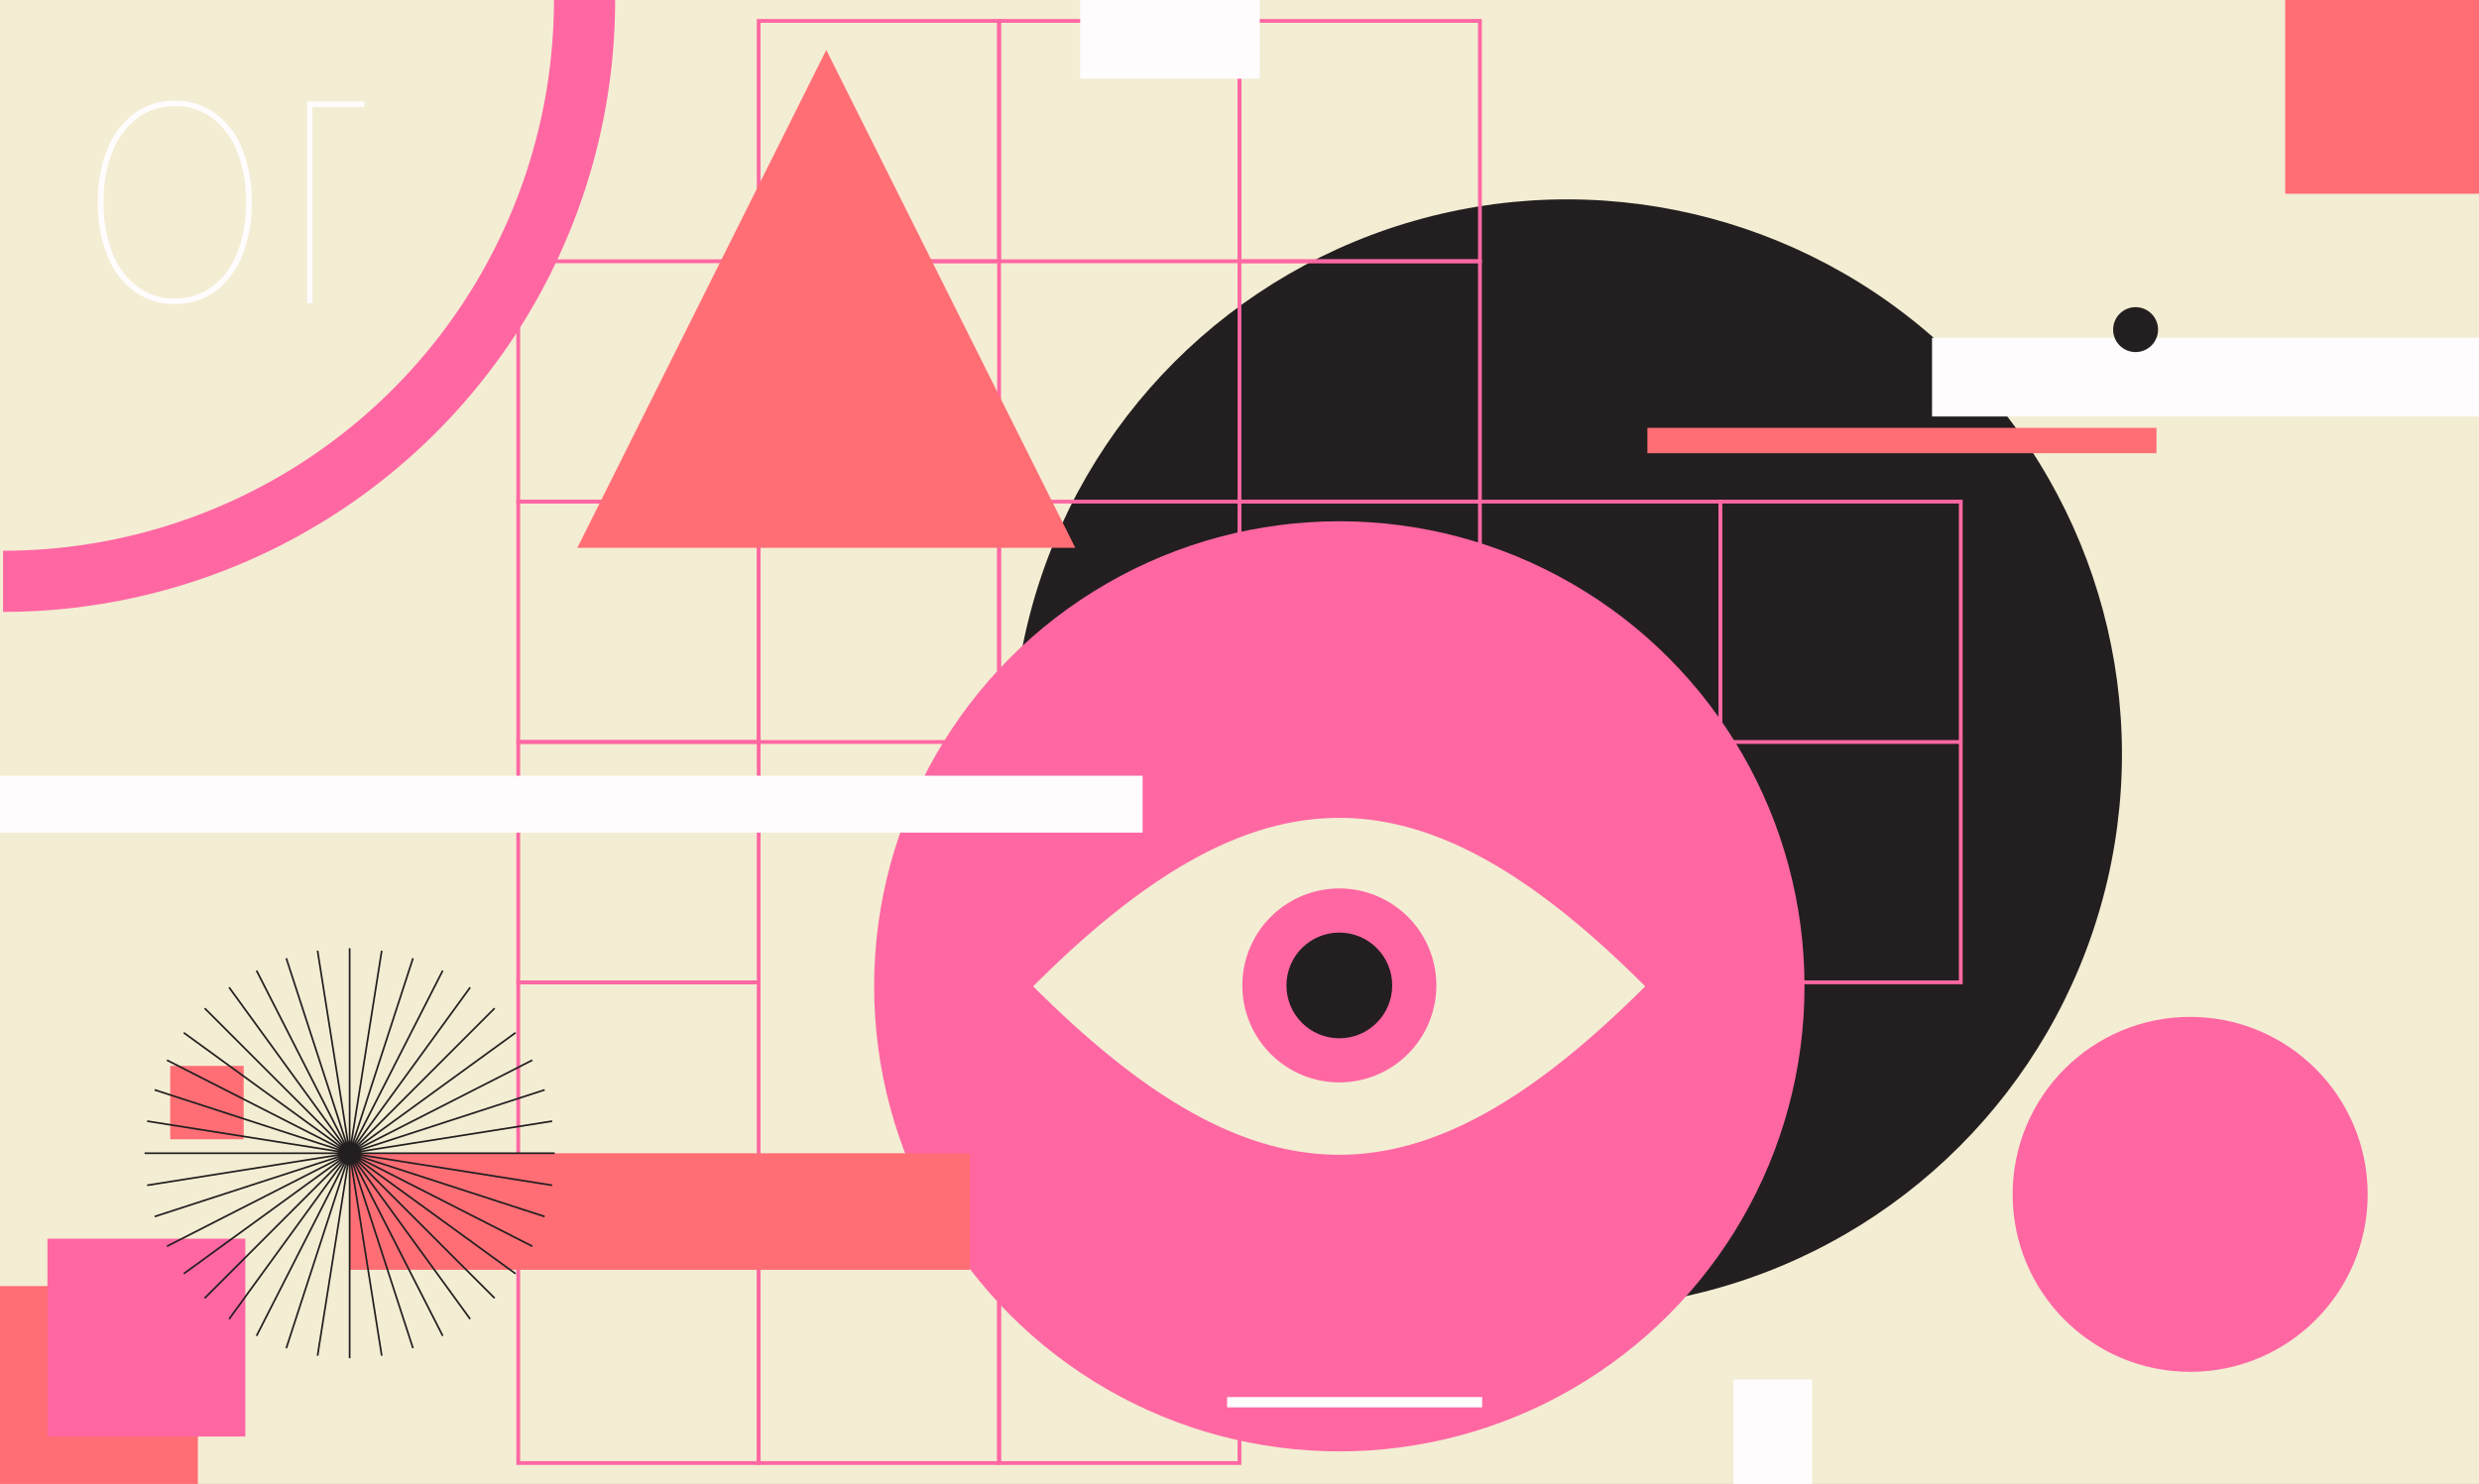 <svg xmlns="http://www.w3.org/2000/svg" viewBox="0 0 720 431.11"><rect x="0" y="0" width="720" height="431.11" fill="#808080" stroke="none"/><defs><style>.cls-1{fill:#f3edd3}.cls-2{fill:#231f20}.cls-3,.cls-8{fill:none;stroke-miterlimit:10}.cls-3{stroke:#ff67a3;stroke-width:1.1px}.cls-4{fill:#ff67a3}.cls-6{fill:#ff6e75}.cls-7{fill:#fffcfe}.cls-8{stroke:#231f20;stroke-width:.5px}</style></defs><g id="レイヤー_2" data-name="レイヤー 2"><g id="レイヤー_2-2" data-name="レイヤー 2"><path class="cls-1" d="M360 0h360v431.11H0V0h360z"/><circle class="cls-2" cx="455.11" cy="219.11" r="161.19" transform="rotate(-45 455.111 219.117)"/><path class="cls-3" d="M290.17 6.07H360V75.9h-69.83zM290.17 285.38H360v69.83h-69.83zM220.35 75.9h69.83v69.83h-69.83z"/><path class="cls-3" d="M220.35 6.07h69.83V75.9h-69.83zM429.83 215.56h69.83v69.83h-69.83zM220.35 145.73h69.83v69.83h-69.83zM429.83 145.73h69.83v69.83h-69.83zM360 215.56h69.83v69.83H360zM290.17 215.56H360v69.83h-69.83zM360 145.73h69.83v69.83H360z"/><path class="cls-3" d="M290.17 145.73H360v69.83h-69.83zM360 75.9h69.83v69.83H360zM150.52 285.38h69.83v69.83h-69.83z"/><path class="cls-3" d="M150.52 215.56h69.83v69.83h-69.83zM150.52 355.21h69.83v69.83h-69.83z"/><path class="cls-3" d="M220.35 355.21h69.83v69.83h-69.83z"/><path class="cls-3" d="M290.17 355.21H360v69.83h-69.83zM150.52 145.73h69.83v69.83h-69.83zM360 6.07h69.83V75.9H360z"/><path class="cls-3" d="M150.52 75.9h69.83v69.83h-69.83zM499.65 145.73h69.83v69.83h-69.83zM499.65 215.56h69.83v69.83h-69.83z"/><circle class="cls-4" cx="388.99" cy="286.55" r="135.11"/><path class="cls-1" d="M300.07 286.55c65.28 65.24 112.49 65.24 177.77 0-65.28-65.25-112.49-65.25-177.77 0 .03-.03.01-.02 0 0zm60.76-.26A28.17 28.17 0 11389 314.46a28.16 28.16 0 01-28.17-28.17z"/><circle class="cls-2" cx="388.99" cy="286.29" r="15.36"/><path class="cls-4" d="M.89 177.77V160a160 160 0 00160-160h17.77A177.77 177.77 0 01.89 177.77z"/><path stroke="#fffcfe" stroke-width="3" fill="none" stroke-miterlimit="10" d="M356.4 407.38h74.08"/><path class="cls-6" d="M239.99 14.52l-72.31 144.62H312.3L239.99 14.52z"/><path class="cls-6" transform="rotate(-180 191.66 351.985)" d="M101.59 335.06h180.15v33.86H101.59z"/><path class="cls-6" transform="rotate(-180 60.105 320.325)" d="M49.44 309.66h21.33v21.33H49.44z"/><path class="cls-6" transform="rotate(-180 28.74 402.37)" d="M0 373.63h57.48v57.48H0z"/><path class="cls-4" transform="rotate(-180 42.52 388.595)" d="M13.78 359.85h57.48v57.48H13.78z"/><path class="cls-6" transform="rotate(-180 691.85 28.15)" d="M663.7 0H720v56.3h-56.3z"/><path class="cls-6" transform="rotate(-180 709.335 10.665)" d="M698.67 0H720v21.33h-21.33z"/><path class="cls-7" d="M105.84 29.5v1.59H90.77v57h-1.59V29.5zM50.77 88.33a19.48 19.48 0 01-11.68-3.64 23.54 23.54 0 01-7.86-10.33 40.1 40.1 0 01-2.81-15.57 40.1 40.1 0 012.81-15.57 23.6 23.6 0 017.86-10.33 19.48 19.48 0 0111.68-3.64 19.43 19.43 0 0111.67 3.64 23.54 23.54 0 017.87 10.33 40.1 40.1 0 012.8 15.57 40.1 40.1 0 01-2.8 15.57 23.48 23.48 0 01-7.87 10.33 19.43 19.43 0 01-11.67 3.64zm0-1.59a17.76 17.76 0 0010.79-3.43 22.14 22.14 0 007.29-9.75 38.86 38.86 0 002.59-14.77A38.9 38.9 0 0068.85 44a22.14 22.14 0 00-7.29-9.75 17.76 17.76 0 00-10.79-3.43A17.81 17.81 0 0040 34.27 22.2 22.2 0 0032.69 44a38.7 38.7 0 00-2.59 14.79 38.67 38.67 0 002.59 14.77A22.2 22.2 0 0040 83.31a17.81 17.81 0 0010.77 3.43z"/><path class="cls-6" transform="rotate(-180 552.405 127.985)" d="M478.48 124.3h147.86v7.37H478.48z"/><path class="cls-7" transform="rotate(-180 165.93 233.625)" d="M0 225.36h331.86v16.53H0z"/><path class="cls-7" transform="rotate(-180 640.57 109.565)" d="M561.14 98.13H720V121H561.14z"/><path class="cls-7" transform="rotate(-180 339.81 11.435)" d="M313.74 0h52.15v22.87h-52.15z"/><path class="cls-7" transform="rotate(-90 514.92 415.94)" d="M499.75 404.5h30.34v22.87h-30.34z"/><circle class="cls-4" cx="636.11" cy="346.99" r="51.56"/><path class="cls-8" d="M101.55 275.48v119.11M110.87 276.21L92.23 393.86M119.95 278.4l-36.8 113.28M128.59 281.97L74.51 388.1M136.56 286.86l-70.02 96.36M143.66 292.92l-84.22 84.23M149.73 300.03l-96.36 70.01M154.61 308L48.49 362.07M158.19 316.63L44.91 353.44M160.37 325.72L42.73 344.35M161.11 335.04H41.99M160.37 344.35L42.73 325.72M158.19 353.44L44.91 316.63M154.61 362.07L48.49 308M149.73 370.04l-96.36-70.01M143.66 377.15l-84.22-84.23M136.56 383.22l-70.02-96.36M128.59 388.1L74.51 281.97M119.95 391.68L83.15 278.4M110.87 393.86L92.23 276.21"/><path class="cls-2" d="M613.74 95.76a6.52 6.52 0 116.51 6.52 6.51 6.51 0 01-6.51-6.52z"/></g></g></svg>